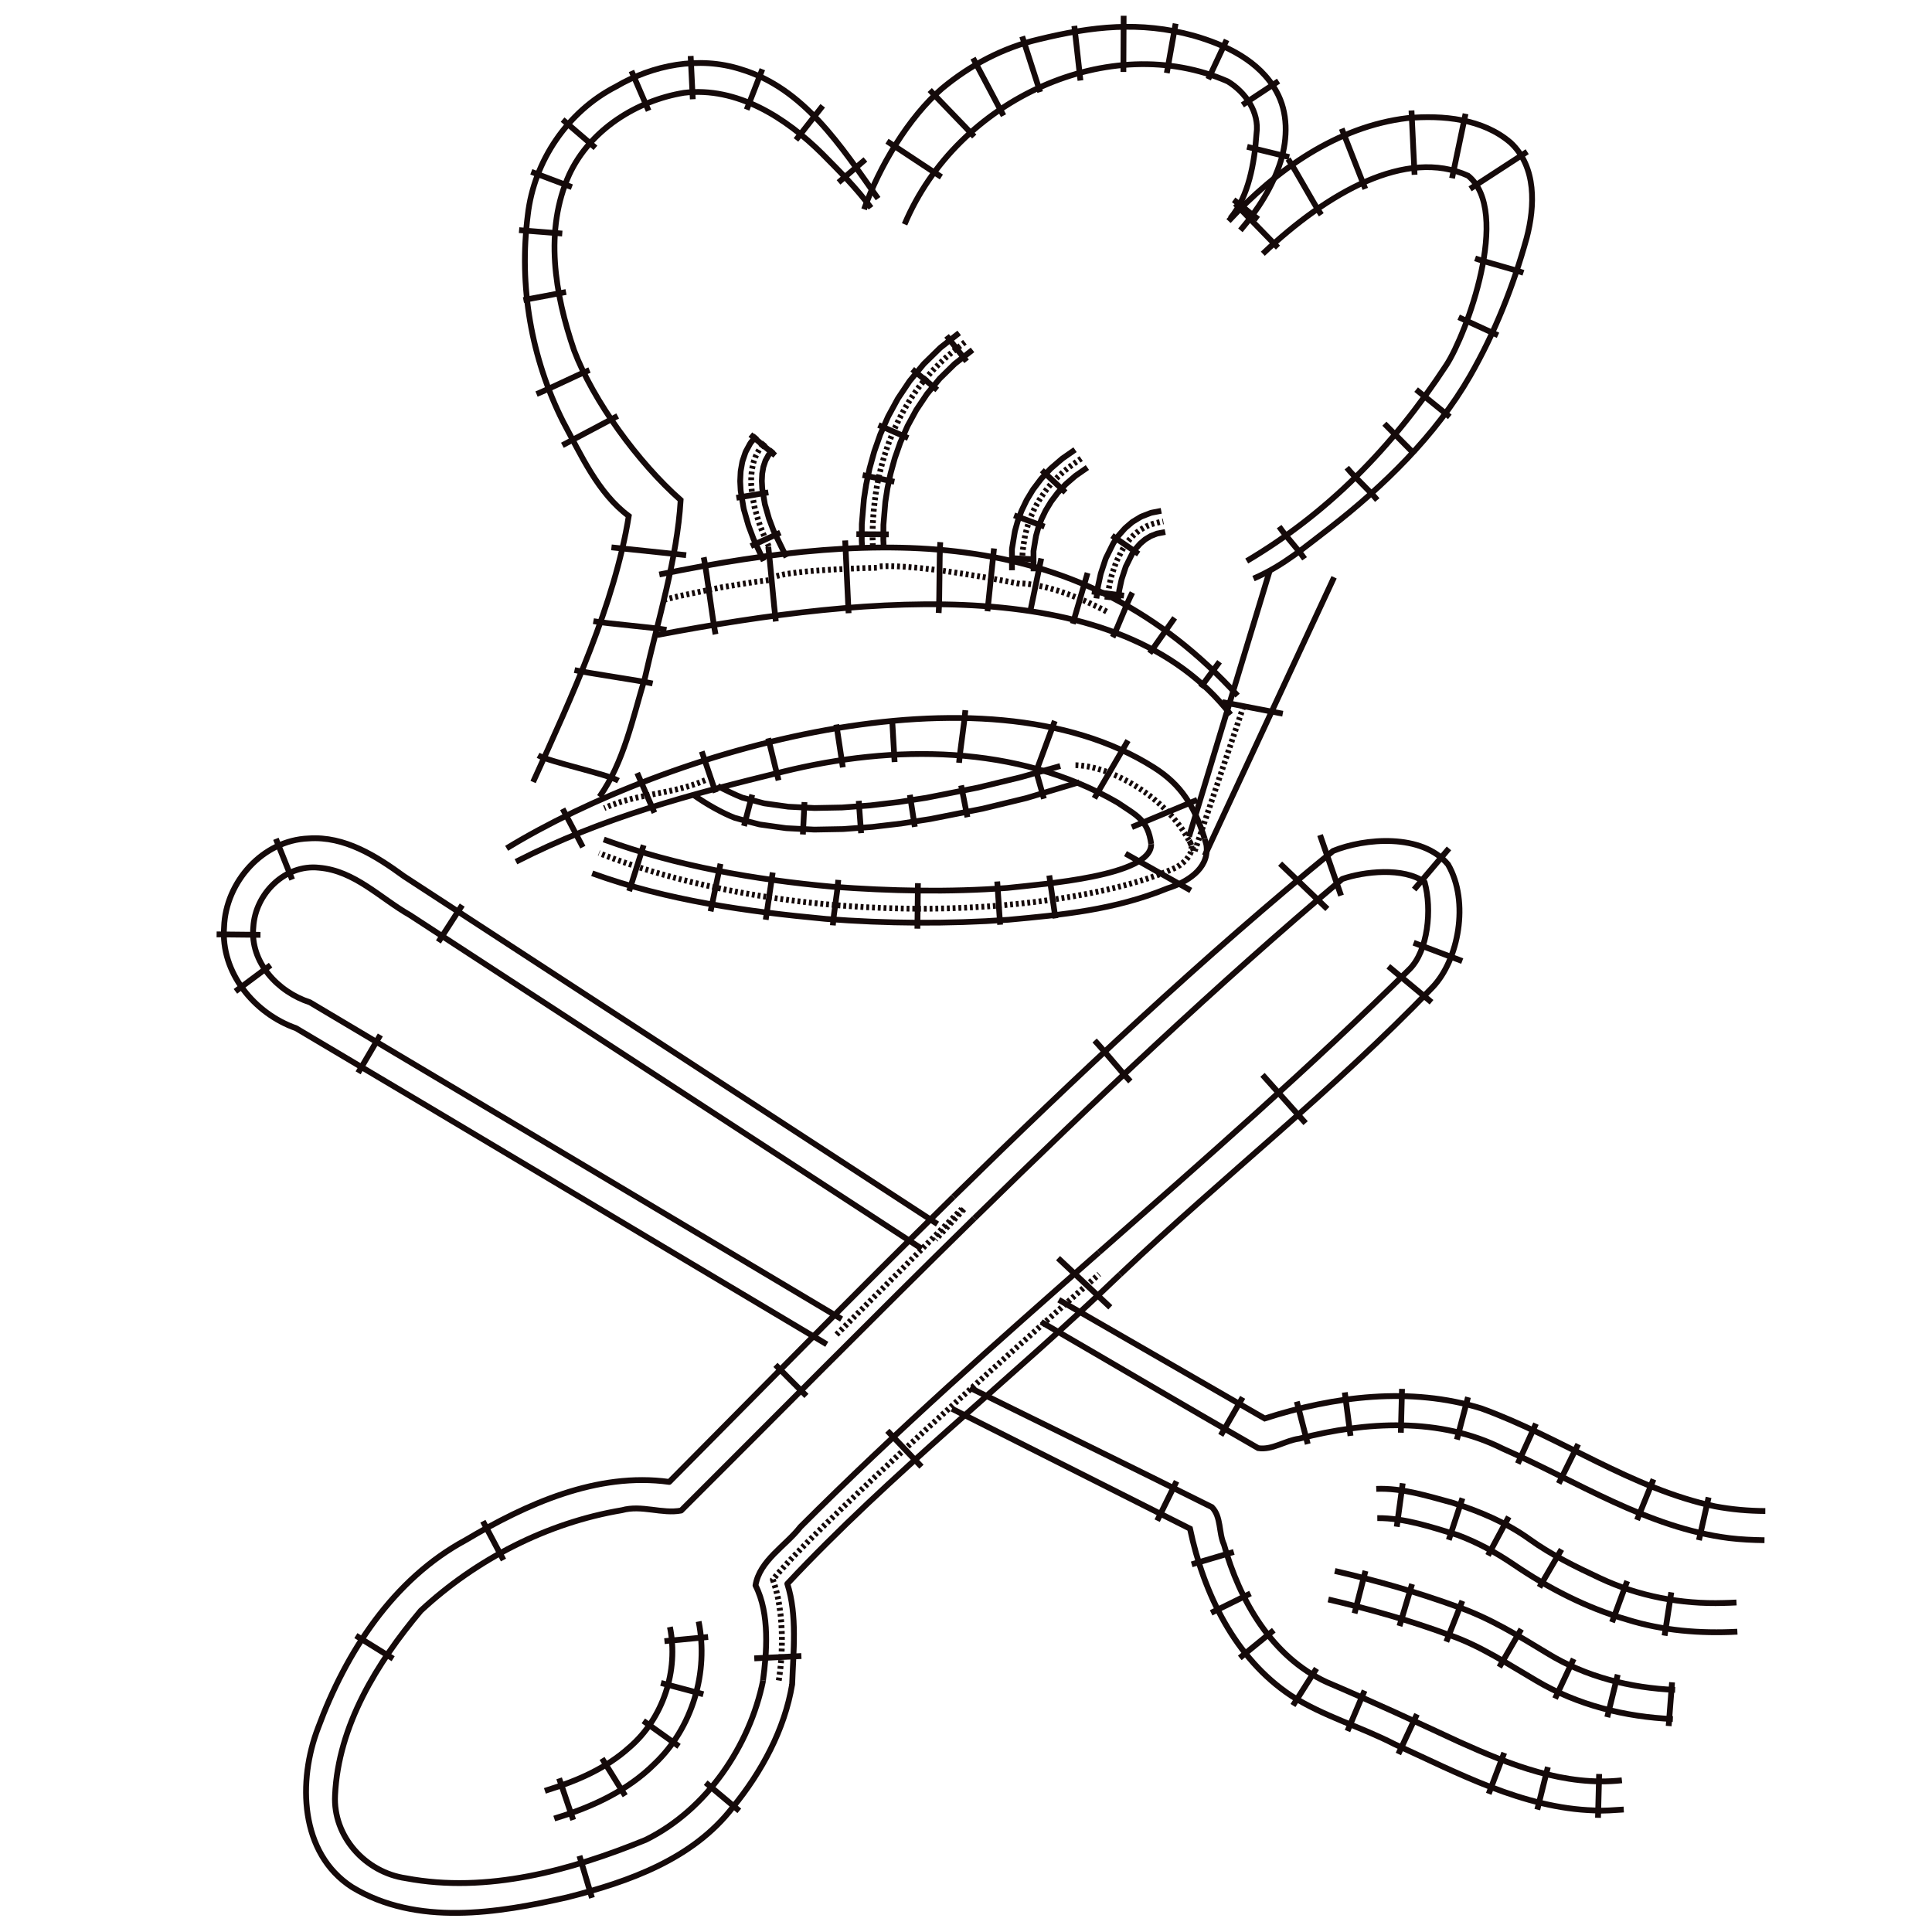 <?xml version="1.0" encoding="UTF-8" standalone="no"?>
<!-- Created with Inkscape (http://www.inkscape.org/) -->

<svg
   sodipodi:docname="satin-column-rungs.svg"
   inkscape:version="1.4 (e7c3feb100, 2024-10-09)"
   id="svg5282"
   version="1.1"
   viewBox="0 0 100 100"
   height="100mm"
   width="100mm"
   xmlns:inkscape="http://www.inkscape.org/namespaces/inkscape"
   xmlns:sodipodi="http://sodipodi.sourceforge.net/DTD/sodipodi-0.dtd"
   xmlns="http://www.w3.org/2000/svg"
   xmlns:svg="http://www.w3.org/2000/svg"
   xmlns:rdf="http://www.w3.org/1999/02/22-rdf-syntax-ns#"
   xmlns:cc="http://creativecommons.org/ns#"
   xmlns:dc="http://purl.org/dc/elements/1.1/"
   xmlns:inkstitch="http://inkstitch.org/namespace">
  <sodipodi:namedview
     inkscape:window-maximized="1"
     inkscape:window-y="32"
     inkscape:window-x="0"
     inkscape:window-height="1131"
     inkscape:window-width="1920"
     showgrid="false"
     inkscape:current-layer="svg5282"
     inkscape:document-units="mm"
     inkscape:cy="199.75766"
     inkscape:cx="152.02796"
     inkscape:zoom="1.979899"
     inkscape:pageshadow="2"
     inkscape:pageopacity="0.0"
     borderopacity="1.0"
     bordercolor="#666666"
     pagecolor="#ffffff"
     id="base"
     inkscape:showpageshadow="2"
     inkscape:pagecheckerboard="0"
     inkscape:deskcolor="#d1d1d1" />
  <defs
     id="defs5276">
    <filter
       inkscape:collect="always"
       style="color-interpolation-filters:sRGB"
       id="filter5255"
       x="-0.188"
       y="-0.515"
       width="1.362"
       height="1.875">
      <feBlend
         inkscape:collect="always"
         mode="darken"
         in2="BackgroundImage"
         id="feBlend5257" />
    </filter>
  </defs>
  <g
     transform="translate(0, -197)"
     id="layer1"
     inkscape:groupmode="layer"
     inkscape:label="Satin Rungs">
    <g
       transform="matrix(1.343 0 0 1.343 -12.603 -82.425)"
       style="opacity:1;fill:none;stroke:#150a0a;stroke-width:1.329;stroke-miterlimit:4;stroke-dasharray:none;stroke-opacity:1"
       inkscape:label="chefs hat"
       id="g4877">
      <path
         transform="matrix(0.999 -0.037 0.037 0.999 -8.302 1.942)"
         inkscape:label="Running Stitch 1"
         inkscape:connector-curvature="0"
         id="autosatinrun1"
         d="m 51.85,231.385 c 0.048,-0.315 0.112,-0.627 0.205,-0.932 0.073,-0.197 0.142,-0.397 0.233,-0.586 0.097,-0.178 0.191,-0.358 0.305,-0.525 0.086,-0.113 0.172,-0.225 0.276,-0.322 0.091,-0.1 0.204,-0.177 0.311,-0.259 0.122,-0.067 0.239,-0.144 0.373,-0.183 0.139,-0.06 0.289,-0.081 0.436,-0.112 0.044,-0.007 0.089,-0.014 0.133,-0.021"
         style="fill:none;stroke:#150a0a;stroke-width:0.222px;stroke-dasharray:0.111, 0.111;stroke-opacity:1;filter:url(#filter5255)"
         inkstitch:running_stitch_length_mm="1.5" />
      <path
         transform="matrix(0.999 -0.037 0.037 0.999 -8.302 1.942)"
         style="fill:none;stroke:#150a0a;stroke-width:0.222;stroke-miterlimit:4;stroke-dasharray:none;stroke-opacity:1;filter:url(#filter5255)"
         id="autosatin1"
         d="m 54.058,228.034 c 0,0 -0.356,0.055 -0.356,0.055 0,0 -0.037,0.007 -0.037,0.007 0,0 -0.036,0.011 -0.036,0.011 0,0 -0.317,0.11 -0.317,0.11 0,0 -0.034,0.013 -0.034,0.013 0,0 -0.033,0.016 -0.033,0.016 0,0 -0.281,0.156 -0.281,0.156 0,0 -0.029,0.017 -0.029,0.017 0,0 -0.027,0.02 -0.027,0.02 0,0 -0.247,0.195 -0.247,0.195 0,0 -0.043,0.04 -0.043,0.04 0,0 -0.215,0.225 -0.215,0.225 0,0 -0.032,0.038 -0.032,0.038 0,0 -0.185,0.248 -0.185,0.248 0,0 -0.032,0.05 -0.032,0.05 0,0 -0.288,0.531 -0.288,0.531 0,0 -0.025,0.054 -0.025,0.054 0,0 -0.194,0.525 -0.194,0.525 0,0 -0.013,0.04 -0.013,0.04 0,0 -0.117,0.454 -0.117,0.454 0,0 -0.008,0.036 -0.008,0.036 0,0 -0.073,0.441 -0.073,0.441 m 2.746,-2.46 c 0,0 -0.319,0.049 -0.319,0.049 0,0 -0.247,0.086 -0.247,0.086 0,0 -0.22,0.122 -0.22,0.122 0,0 -0.197,0.156 -0.197,0.156 0,0 -0.177,0.186 -0.177,0.186 0,0 -0.152,0.204 -0.152,0.204 0,0 -0.259,0.479 -0.259,0.479 0,0 -0.176,0.477 -0.176,0.477 0,0 -0.107,0.416 -0.107,0.416 0,0 -0.07,0.422 -0.07,0.422 m 0.245,-0.205 c 0,0 -1.233,-0.204 -1.233,-0.204 m 1.856,-1.38 c 0,0 -1.002,-0.746 -1.002,-0.746"
         inkscape:connector-curvature="0"
         inkscape:label="Satin 2"
         inkstitch:center_walk_underlay="False"
         inkstitch:satin_column="True"
         inkstitch:reverse_rails="none"
         inkstitch:fill_underlay="False"
         inkstitch:start_at_nearest_point="False"
         inkstitch:end_at_nearest_point="False" />
      <path
         transform="matrix(0.999 -0.037 0.037 0.999 -8.302 1.942)"
         inkscape:label="Running Stitch 3"
         style="opacity:1;fill:none;fill-opacity:1;stroke:#150a0a;stroke-width:0.222;stroke-linecap:butt;stroke-linejoin:round;stroke-miterlimit:4;stroke-dasharray:0.111, 0.111;stroke-dashoffset:0;stroke-opacity:1;filter:url(#filter5255)"
         d="m 51.808,231.836 c 0,0 -1.772,-1.081 -3.267,-1.209"
         id="path5134"
         inkscape:connector-curvature="0"
         sodipodi:nodetypes="cc"
         inkstitch:running_stitch_length_mm="1.5" />
      <path
         transform="matrix(0.999 -0.037 0.037 0.999 -8.302 1.942)"
         inkscape:label="Running Stitch 4"
         inkscape:connector-curvature="0"
         id="autosatinrun2"
         d="m 48.647,229.558 c 0.014,-0.262 0.083,-0.516 0.131,-0.773 0.075,-0.28 0.174,-0.553 0.298,-0.815 0.115,-0.246 0.256,-0.479 0.42,-0.696 0.14,-0.192 0.289,-0.377 0.463,-0.539 0.233,-0.229 0.486,-0.439 0.76,-0.617 0.109,-0.072 0.22,-0.141 0.329,-0.212"
         style="fill:none;stroke:#150a0a;stroke-width:0.222px;stroke-dasharray:0.111, 0.111;stroke-opacity:1;filter:url(#filter5255)"
         inkstitch:running_stitch_length_mm="1.5" />
      <path
         transform="matrix(0.999 -0.037 0.037 0.999 -8.302 1.942)"
         style="fill:none;stroke:#150a0a;stroke-width:0.222px;stroke-opacity:1;filter:url(#filter5255)"
         id="autosatin3"
         d="m 50.824,225.556 -0.489,0.314 -0.036,0.026 -0.42,0.336 -0.033,0.029 -0.355,0.353 -0.029,0.033 -0.296,0.363 -0.025,0.034 -0.242,0.368 -0.02,0.035 -0.193,0.367 -0.016,0.034 -0.149,0.36 -0.012,0.033 -0.111,0.347 -0.011,0.044 -0.129,0.631 -0.007,0.051 -0.028,0.796 m 3.052,-3.85 -0.471,0.302 -0.385,0.308 -0.324,0.321 -0.268,0.33 -0.219,0.333 -0.175,0.332 -0.136,0.326 -0.099,0.309 -0.119,0.584 -0.026,0.776 m 0.485,-1.705 -1.154,-0.479 m 2.011,-0.81 -0.88,-0.886 m -0.418,3.418 -0.913,-0.079"
         inkscape:connector-curvature="0"
         inkscape:label="Satin 5"
         sodipodi:nodetypes="ccccccccccccccccccccccccccccccccccccc"
         inkstitch:center_walk_underlay="False"
         inkstitch:satin_column="True"
         inkstitch:reverse_rails="none"
         inkstitch:fill_underlay="False"
         inkstitch:start_at_nearest_point="False"
         inkstitch:end_at_nearest_point="False" />
      <path
         transform="matrix(0.999 -0.037 0.037 0.999 -8.302 1.942)"
         inkscape:label="Running Stitch 6"
         style="opacity:1;fill:none;fill-opacity:1;stroke:#150a0a;stroke-width:0.222;stroke-linecap:butt;stroke-linejoin:round;stroke-miterlimit:4;stroke-dasharray:0.111, 0.111;stroke-dashoffset:0;stroke-opacity:1;filter:url(#filter5255)"
         d="m 48.494,230.643 c 0,0 -3.836,-0.938 -5.431,-0.868"
         id="path5136"
         inkscape:connector-curvature="0"
         sodipodi:nodetypes="cc"
         inkstitch:running_stitch_length_mm="1.5" />
      <path
         transform="matrix(0.999 -0.037 0.037 0.999 -8.302 1.942)"
         inkscape:label="Running Stitch 7"
         inkscape:connector-curvature="0"
         id="autosatinrun3"
         d="m 42.897,228.98 c -0.008,-0.768 0.085,-1.536 0.24,-2.288 0.202,-0.912 0.524,-1.798 0.98,-2.614 0.309,-0.55 0.675,-1.069 1.105,-1.531 0.307,-0.342 0.652,-0.651 1.016,-0.931 0.178,-0.129 0.355,-0.258 0.533,-0.387"
         style="fill:none;stroke:#150a0a;stroke-width:0.222px;stroke-dasharray:0.111, 0.111;stroke-opacity:1;filter:url(#filter5255)"
         inkstitch:running_stitch_length_mm="1.5" />
      <path
         transform="matrix(0.999 -0.037 0.037 0.999 -8.302 1.942)"
         style="fill:none;stroke:#150a0a;stroke-width:0.222px;stroke-opacity:1;filter:url(#filter5255)"
         id="autosatin4"
         d="m 46.527,220.892 c 0,0 -0.726,0.527 -0.726,0.527 0,0 -0.036,0.029 -0.036,0.029 0,0 -0.63,0.573 -0.63,0.573 0,0 -0.031,0.031 -0.031,0.031 0,0 -0.54,0.607 -0.54,0.607 0,0 -0.026,0.032 -0.026,0.032 0,0 -0.457,0.631 -0.457,0.631 0,0 -0.021,0.032 -0.021,0.032 0,0 -0.381,0.643 -0.381,0.643 0,0 -0.017,0.031 -0.017,0.031 0,0 -0.312,0.645 -0.312,0.645 0,0 -0.013,0.029 -0.013,0.029 0,0 -0.25,0.636 -0.25,0.636 0,0 -0.009,0.027 -0.009,0.027 0,0 -0.195,0.615 -0.195,0.615 0,0 -0.007,0.025 -0.007,0.025 0,0 -0.146,0.584 -0.146,0.584 0,0 -0.005,0.022 -0.005,0.022 0,0 -0.104,0.542 -0.104,0.542 0,0 -0.004,0.029 -0.004,0.029 0,0 -0.111,0.912 -0.111,0.912 0,0 -0.003,0.032 -0.003,0.032 0,0 -0.026,0.612 -0.026,0.612 0,0 -4.43e-4,0.024 -4.43e-4,0.024 0,0 0.003,0.223 0.003,0.223 m 4.537,-7.42 c 0,0 -0.708,0.514 -0.708,0.514 0,0 -0.596,0.543 -0.596,0.543 0,0 -0.512,0.575 -0.512,0.575 0,0 -0.434,0.598 -0.434,0.598 0,0 -0.363,0.612 -0.363,0.612 0,0 -0.298,0.615 -0.298,0.615 0,0 -0.239,0.608 -0.239,0.608 0,0 -0.186,0.589 -0.186,0.589 0,0 -0.14,0.56 -0.14,0.56 0,0 -0.099,0.516 -0.099,0.516 0,0 -0.107,0.882 -0.107,0.882 0,0 -0.025,0.583 -0.025,0.583 0,0 0.003,0.211 0.003,0.211 m 0.214,-0.419 c 0,0 -1.248,-0.054 -1.248,-0.054 m 1.538,-1.965 c 0,0 -1.212,-0.303 -1.212,-0.303 m 1.806,-1.361 c 0,0 -1.125,-0.544 -1.125,-0.544 m 2.316,-1.269 c 0,0 -0.934,-0.83 -0.934,-0.83 m 2.104,-0.229 c 0,0 -0.734,-1.011 -0.734,-1.011"
         inkscape:connector-curvature="0"
         inkscape:label="Satin 8"
         inkstitch:center_walk_underlay="False"
         inkstitch:satin_column="True"
         inkstitch:reverse_rails="none"
         inkstitch:fill_underlay="False"
         inkstitch:start_at_nearest_point="False"
         inkstitch:end_at_nearest_point="False" />
      <path
         transform="matrix(0.999 -0.037 0.037 0.999 -8.302 1.942)"
         inkscape:label="Running Stitch 9"
         style="opacity:1;fill:none;fill-opacity:1;stroke:#150a0a;stroke-width:0.222;stroke-linecap:butt;stroke-linejoin:round;stroke-miterlimit:4;stroke-dasharray:0.111, 0.111;stroke-dashoffset:0;stroke-opacity:1;filter:url(#filter5255)"
         d="m 43.02,229.822 c 0,0 -3.262,-0.056 -3.976,0.21"
         id="path5138"
         inkscape:connector-curvature="0"
         inkstitch:running_stitch_length_mm="1.5" />
      <path
         transform="matrix(0.999 -0.037 0.037 0.999 -8.302 1.942)"
         inkscape:label="Running Stitch 10"
         inkscape:connector-curvature="0"
         id="autosatinrun4"
         d="m 38.888,228.846 c -0.162,-0.387 -0.314,-0.779 -0.411,-1.188 -0.045,-0.179 -0.093,-0.357 -0.112,-0.541 -0.042,-0.283 -0.079,-0.569 -0.061,-0.855 0.004,-0.143 0.024,-0.286 0.05,-0.427 0.032,-0.134 0.062,-0.269 0.121,-0.394 0.044,-0.131 0.126,-0.245 0.197,-0.363 0.072,-0.08 0.144,-0.161 0.216,-0.241"
         style="fill:none;stroke:#150a0a;stroke-width:0.222px;stroke-dasharray:0.111, 0.111;stroke-opacity:1;filter:url(#filter5255)"
         inkstitch:running_stitch_length_mm="1.5" />
      <path
         transform="matrix(0.999 -0.037 0.037 0.999 -8.302 1.942)"
         style="fill:none;stroke:#150a0a;stroke-width:0.222px;stroke-opacity:1;filter:url(#filter5255)"
         id="autosatin5"
         d="m 38.579,224.558 -0.22,0.243 -0.026,0.032 -0.023,0.034 -0.163,0.274 -0.017,0.033 -0.015,0.034 -0.113,0.299 -0.01,0.03 -0.008,0.03 -0.068,0.317 -0.008,0.051 -0.028,0.329 -0.002,0.042 0.005,0.334 0.004,0.048 0.086,0.659 0.009,0.046 0.149,0.602 0.009,0.032 0.164,0.494 0.01,0.027 0.356,0.849 m 0.526,-4.28 -0.192,0.212 -0.123,0.207 -0.088,0.235 -0.056,0.261 -0.024,0.282 0.004,0.289 0.08,0.611 0.139,0.563 0.155,0.465 0.462,1.046 m -0.201,-0.957 -1.156,0.475 m 0.751,-2.042 -1.239,0.162 m 1.556,-1.577 -0.926,-0.839"
         inkscape:connector-curvature="0"
         inkscape:label="Satin 11"
         sodipodi:nodetypes="cccccccccccccccccccccccccccccccccccccccc"
         inkstitch:center_walk_underlay="False"
         inkstitch:satin_column="True"
         inkstitch:reverse_rails="none"
         inkstitch:fill_underlay="False"
         inkstitch:start_at_nearest_point="False"
         inkstitch:end_at_nearest_point="False" />
      <path
         transform="matrix(0.999 -0.037 0.037 0.999 -8.302 1.942)"
         inkscape:label="Running Stitch 12"
         inkscape:connector-curvature="0"
         id="autosatinrun5"
         d="m 38.833,230.146 c -0.606,0.047 -1.209,0.129 -1.812,0.206 -0.565,0.096 -1.131,0.184 -1.695,0.285 -0.194,0.04 -0.388,0.081 -0.581,0.122"
         style="fill:none;stroke:#150a0a;stroke-width:0.222px;stroke-dasharray:0.111, 0.111;stroke-opacity:1;filter:url(#filter5255)"
         sodipodi:nodetypes="cccc"
         inkstitch:running_stitch_length_mm="1.5" />
      <path
         transform="matrix(0.999 -0.037 0.037 0.999 -8.302 1.942)"
         inkscape:label="Satin 13"
         style="fill:none;stroke:#150a0a;stroke-width:0.222px;stroke-opacity:1;filter:url(#filter5255)"
         d="m 55.325,234.89 c 0.255,-0.319 0.51,-0.639 0.764,-0.958 m -21.624,-1.833 c 8.396,-1.272 17.913,-1.756 21.976,3.885 m -21.811,-6.213 c 8.769,-1.45 16.36,-1.295 22.107,5.49 m -20.027,-3.106 c -0.091,-0.549 -0.252,-2.434 -0.344,-2.984 m 2.685,2.574 c -0.049,-0.555 -0.134,-2.329 -0.183,-2.884 m 2.999,2.672 -0.028,-2.809 m 3.498,2.927 c 0.062,-0.553 0.101,-2.172 0.163,-2.726 m 1.719,2.73 0.342,-2.41 m 1.285,2.566 0.52,-2.115 m 1.122,2.563 0.643,-1.938 m 0.875,2.512 c 0.274,-0.485 0.549,-1.207 0.823,-1.691 m 0.581,2.362 c 0.338,-0.443 0.675,-0.886 1.013,-1.329"
         id="autosatin7"
         inkscape:connector-curvature="0"
         sodipodi:nodetypes="cccccccccccccccccccccccc"
         inkstitch:satin_column="True"
         inkstitch:center_walk_underlay="True"
         inkstitch:reverse_rails="none"
         inkstitch:fill_underlay="False"
         inkstitch:start_at_nearest_point="False"
         inkstitch:end_at_nearest_point="False" />
      <path
         transform="matrix(0.999 -0.037 0.037 0.999 -8.302 1.942)"
         inkscape:label="Running Stitch 14"
         sodipodi:nodetypes="ccc"
         inkscape:connector-curvature="0"
         id="path5243"
         d="m 56.946,235.69 -2.098,5.543 c -0.679,-1.984 -3.07,-3.503 -4.553,-3.524"
         style="opacity:1;fill:none;fill-opacity:1;stroke:#150a0a;stroke-width:0.222;stroke-linecap:butt;stroke-linejoin:round;stroke-miterlimit:4;stroke-dasharray:0.111, 0.111;stroke-dashoffset:0;stroke-opacity:1;filter:url(#filter5255)"
         inkstitch:running_stitch_length_mm="1.5" />
      <path
         transform="matrix(0.999 -0.037 0.037 0.999 -8.302 1.942)"
         sodipodi:nodetypes="ccccccccccccccccccccccccccccccccccccccccccccc"
         style="fill:none;stroke:#150a0a;stroke-width:0.222px;stroke-opacity:1;filter:url(#filter5255)"
         id="autosatin8"
         d="m 37.534,239.581 0.361,-1.196 m 1.895,1.607 0.108,-1.245 m 2.137,1.277 -0.045,-1.249 m 2.123,1.084 -0.144,-1.241 m 2.184,0.943 -0.196,-1.234 m 3.17,0.631 -0.296,-1.214 m 0.972,-0.023 -1.545,0.377 -1.654,0.337 -2.009,0.32 -1.074,0.125 -1.095,0.088 -1.09,0.04 -1.061,-0.019 -1.007,-0.088 -0.929,-0.165 -0.834,-0.252 c -0.243,-0.104 -0.702,-0.345 -0.929,-0.483 m 13.939,0.372 -2.068,0.537 -0.016,0.003 -1.671,0.34 -0.018,0.003 -2.026,0.323 -0.017,0.002 -1.09,0.127 -0.015,0.002 -1.112,0.089 -0.018,0.001 -1.11,0.04 -0.023,2.1e-4 -1.087,-0.02 -0.029,-0.002 -1.04,-0.091 -0.037,-0.005 -0.971,-0.173 -0.048,-0.011 c -0.308,-0.093 -0.618,-0.182 -0.924,-0.282 -0.486,-0.207 -1.086,-0.581 -1.532,-0.921"
         inkscape:connector-curvature="0"
         inkscape:label="Satin 15"
         inkstitch:center_walk_underlay="True"
         inkstitch:satin_column="True"
         inkstitch:reverse_rails="none"
         inkstitch:fill_underlay="False"
         inkstitch:start_at_nearest_point="False"
         inkstitch:end_at_nearest_point="False" />
      <path
         transform="matrix(0.999 -0.037 0.037 0.999 -8.302 1.942)"
         inkscape:label="Running Stitch 16"
         sodipodi:nodetypes="cc"
         inkscape:connector-curvature="0"
         id="autosatinrun10"
         d="m 36.103,237.762 c -1.382,0.529 -2.555,0.381 -3.929,0.93"
         style="fill:none;stroke:#150a0a;stroke-width:0.222px;stroke-dasharray:0.111, 0.111;stroke-opacity:1;filter:url(#filter5255)"
         inkstitch:running_stitch_length_mm="1.5" />
      <path
         transform="matrix(0.999 -0.037 0.037 0.999 -8.302 1.942)"
         inkscape:label="Satin 17"
         style="fill:none;stroke:#150a0a;stroke-width:0.222px;stroke-opacity:1;filter:url(#filter5255)"
         d="m 32.761,237.656 c -0.478,-0.286 -2.581,-0.806 -3.059,-1.092 m 4.514,-2.603 c -0.538,-0.144 -2.451,-0.485 -2.989,-0.629 m 3.598,-1.419 c -0.544,-0.12 -2.258,-0.319 -2.802,-0.439 m 3.669,-2.41 c -0.55,-0.084 -2.318,-0.323 -2.868,-0.407 m 0.428,-5.053 -2.172,1.05 m 1.152,-2.859 c -0.524,0.19 -1.551,0.659 -2.075,0.849 m 1.282,-3.889 c -0.551,0.083 -1.101,0.165 -1.652,0.248 m 1.59,-2.506 c -0.553,-0.064 -1.106,-0.128 -1.659,-0.193 m 2.095,-1.582 c -0.513,-0.216 -1.026,-0.432 -1.54,-0.648 m 2.506,-0.832 c -0.409,-0.378 -0.817,-0.757 -1.226,-1.135 m 3.325,-0.219 c -0.201,-0.519 -0.403,-1.038 -0.604,-1.557 m 2.323,1.178 c -0.007,-0.557 -0.013,-1.114 -0.02,-1.67 m 2.082,2.146 c 0.22,-0.511 0.441,-1.023 0.661,-1.534 m 1.195,2.771 1.079,-1.276 m 0.5,2.974 1.067,-0.845 m -11.154,24.174 c 0.987,-1.294 1.385,-2.952 1.923,-4.523 0.586,-2.227 1.404,-4.502 1.628,-6.794 -1.577,-1.494 -3.235,-3.956 -3.893,-5.922 -0.659,-2.18 -0.988,-4.672 0.069,-6.783 0.865,-1.686 2.687,-2.745 4.53,-2.979 2.055,-0.172 3.894,1.109 5.238,2.541 0.639,0.697 1.268,1.364 1.806,2.157 m -13.837,21.638 c 1.616,-3.235 3.397,-6.749 4.065,-10.111 -1.153,-0.92 -1.762,-2.44 -2.402,-3.741 -1.129,-2.482 -1.512,-5.268 -1.057,-8.007 0.316,-2.063 1.678,-3.923 3.572,-4.81 1.466,-0.789 3.247,-1.066 4.839,-0.494 2.41,0.821 3.745,3.101 5.106,5.181"
         id="autosatin12"
         inkscape:connector-curvature="0"
         sodipodi:nodetypes="ccccccccccccccccccccccccccccccccccccccccccccc"
         inkstitch:satin_column="True"
         inkstitch:center_walk_underlay="True"
         inkstitch:reverse_rails="none"
         inkstitch:fill_underlay="False"
         inkstitch:start_at_nearest_point="False"
         inkstitch:end_at_nearest_point="False" />
      <path
         transform="matrix(0.999 -0.037 0.037 0.999 -8.302 1.942)"
         inkscape:label="Satin 18"
         style="fill:none;stroke:#150a0a;stroke-width:0.222px;stroke-opacity:1;filter:url(#filter5255)"
         d="m 46.064,214.859 c -0.458,-0.317 -1.587,-1.139 -2.045,-1.456 m 3.369,-0.056 c -0.363,-0.422 -1.285,-1.433 -1.648,-1.855 m 2.805,1.093 -1.091,-2.26 m 2.536,1.403 c -0.148,-0.537 -0.464,-1.634 -0.612,-2.17 m 2.181,1.783 c -0.043,-0.555 -0.114,-1.558 -0.157,-2.114 m 1.824,1.845 0.09,-2.165 m 1.581,2.269 0.41,-1.892 m 1.179,2.188 c 0.254,-0.496 0.508,-0.991 0.762,-1.487 m 0.516,2.529 c 0.476,-0.29 0.951,-0.58 1.427,-0.869 m -1.305,2.487 c 0.536,0.152 1.071,0.304 1.607,0.456 m -2.202,1.568 c 0.438,0.344 0.483,0.437 0.921,0.781 m -13.633,-0.308 c 2.22,-4.771 8.207,-7.197 12.656,-5.043 0.665,0.442 1.176,1.225 1.032,2.049 -0.122,1.136 -0.39,2.405 -1.132,3.232 m -14.096,-0.873 c 0.634,-1.6 1.836,-3.472 3.18,-4.547 1.11,-0.855 2.405,-1.483 3.785,-1.751 2.101,-0.431 3.934,-0.564 5.966,0.073 1.235,0.402 2.517,1.066 3.124,2.274 0.424,0.83 0.365,1.816 0.071,2.677 -0.348,0.986 -0.956,1.854 -1.658,2.62"
         id="autosatin11"
         inkscape:connector-curvature="0"
         sodipodi:nodetypes="ccccccccccccccccccccccccccccccccc"
         inkstitch:center_walk_underlay="True"
         inkstitch:satin_column="True"
         inkstitch:reverse_rails="none"
         inkstitch:fill_underlay="False"
         inkstitch:start_at_nearest_point="False"
         inkstitch:end_at_nearest_point="False" />
      <path
         transform="matrix(0.999 -0.037 0.037 0.999 -8.302 1.942)"
         inkscape:label="Satin 19"
         sodipodi:nodetypes="ccccccccccccccccccccccccccscccccscc"
         inkscape:connector-curvature="0"
         id="autosatin10"
         d="m 58.93,218.059 -1.586,-1.755 m 3.302,0.553 c -0.298,-0.471 -0.903,-1.725 -1.201,-2.196 m 2.934,1.261 -0.823,-2.354 m 2.741,1.881 c -0.009,-0.557 -0.018,-1.926 -0.027,-2.482 m 1.466,2.669 c 0.129,-0.542 0.483,-1.923 0.612,-2.465 m 0.068,2.899 c 0.48,-0.282 1.773,-1.067 2.253,-1.349 m -2.159,4.035 c 0.52,0.199 1.32,0.426 1.84,0.625 m -2.558,1.618 c 0.497,0.251 0.994,0.502 1.491,0.753 m -3.232,1.975 1.258,1.099 m -2.529,0.169 1.131,1.23 m -2.643,0.411 c 0.341,0.441 0.788,0.85 1.128,1.291 m -3.818,0.883 c 0.303,0.467 0.631,0.81 0.934,1.277 M 58.338,218.275 c 2.594,-2.278 5.671,-3.878 8.018,-2.715 1.644,1.437 -0.297,6.125 -1.104,7.263 -2.235,3.15 -4.814,5.55 -7.972,7.267 m -0.216,-13.124 c 1.894,-1.895 4.312,-3.49 7.045,-3.712 1.365,-0.066 2.893,0.128 3.935,1.095 0.968,0.972 0.847,2.486 0.481,3.696 -0.581,1.832 -1.365,3.612 -2.382,5.239 -1.395,2.232 -3.508,4.137 -5.618,5.653 -0.949,0.664 -1.822,1.381 -3.009,1.838"
         style="fill:none;stroke:#150a0a;stroke-width:0.222px;stroke-opacity:1;filter:url(#filter5255)"
         inkstitch:center_walk_underlay="True"
         inkstitch:satin_column="True"
         inkstitch:reverse_rails="none"
         inkstitch:fill_underlay="False"
         inkstitch:start_at_nearest_point="False"
         inkstitch:end_at_nearest_point="False" />
      <path
         transform="matrix(0.999 -0.037 0.037 0.999 -8.302 1.942)"
         style="fill:none;stroke:#150a0a;stroke-width:0.222px;stroke-opacity:1;filter:url(#filter5255)"
         id="autosatin9"
         d="m 56.138,235.49 2.312,0.534 m -0.312,-5.488 -3.474,10.089 m 5.958,-9.784 -5.381,10.539"
         inkscape:connector-curvature="0"
         inkscape:label="Satin 20"
         sodipodi:nodetypes="cccccc"
         inkstitch:center_walk_underlay="True"
         inkstitch:satin_column="True"
         inkstitch:reverse_rails="none"
         inkstitch:fill_underlay="False"
         inkstitch:start_at_nearest_point="False"
         inkstitch:end_at_nearest_point="False" />
      <path
         transform="matrix(0.999 -0.037 0.037 0.999 -8.302 1.942)"
         inkscape:label="Running Stitch 21"
         inkscape:connector-curvature="0"
         id="autosatinrun11"
         d="m 54.665,240.785 c 0.262,0.414 -0.174,0.813 -0.518,0.999 -2.03,0.865 -5.755,1.356 -9.571,1.248 -4.414,-0.125 -9.036,-1.024 -12.67,-2.615"
         style="fill:none;stroke:#150a0a;stroke-width:0.222px;stroke-dasharray:0.111, 0.111;stroke-opacity:1;filter:url(#filter5255)"
         sodipodi:nodetypes="ccsc"
         inkstitch:running_stitch_length_mm="1.5" />
      <path
         transform="matrix(0.999 -0.037 0.037 0.999 -8.302 1.942)"
         inkscape:label="Satin 22"
         sodipodi:nodetypes="cccccccccccccccccccccccccc"
         inkscape:connector-curvature="0"
         id="autosatin14"
         d="m 31.617,241.187 c 2.844,1.155 5.898,1.692 8.933,2.09 2.316,0.266 4.71,0.374 7.04,0.293 2.071,-0.115 4.083,-0.22 6.175,-0.984 0.727,-0.196 1.607,-0.676 1.561,-1.547 -9.11e-4,-0.106 -0.041,-0.206 -0.065,-0.307 m -23.15,-0.831 c 2.791,1.134 5.763,1.764 8.742,2.145 2.231,0.25 4.483,0.382 6.728,0.297 1.361,-0.1 5.607,-0.248 5.612,-1.484 m -20.177,1.066 0.624,-1.749 m 2.485,2.646 0.449,-1.82 m 1.663,2.221 0.336,-1.81 m 2.242,2.123 c 0.063,-0.553 0.211,-1.19 0.274,-1.744 m 2.978,1.992 0.086,-1.752 m 3.107,1.718 c -0.017,-0.557 -0.033,-1.113 -0.05,-1.67 m 2.191,1.503 c -0.059,-0.554 -0.118,-1.107 -0.177,-1.661 m 2.967,-0.733 2.464,1.512"
         style="fill:none;stroke:#150a0a;stroke-width:0.222px;stroke-opacity:1;filter:url(#filter5255)"
         inkstitch:satin_column="True"
         inkstitch:reverse_rails="none"
         inkstitch:fill_underlay="False"
         inkstitch:start_at_nearest_point="False"
         inkstitch:end_at_nearest_point="False" />
      <path
         transform="matrix(0.999 -0.037 0.037 0.999 -8.302 1.942)"
         inkscape:label="Satin 23"
         sodipodi:nodetypes="cccccccccccccccccccsccccccc"
         inkscape:connector-curvature="0"
         id="autosatin13"
         d="m 31.295,240.166 c -0.241,-0.502 -0.482,-1.004 -0.723,-1.506 m 3.53,0.282 -0.607,-1.556 m 2.995,0.864 -0.478,-1.601 m 2.918,1.223 -0.338,-1.636 m 2.833,1.227 -0.189,-1.66 m 2.191,1.53 -0.034,-1.67 m 2.517,1.79 c 0.067,-0.553 0.251,-1.464 0.317,-2.017 m 2.569,2.632 0.861,-2.09 m 1.414,3.036 1.378,-2.179 m 2.815,3.895 c -0.36,-1.298 -0.836,-2.117 -1.845,-2.813 -6.482,-4.467 -18.716,-1.371 -25.062,2.185 m 24.839,0.753 c -0.097,-0.943 -0.514,-1.11 -1.237,-1.644 -3.789,-2.389 -8.562,-2.558 -12.84,-1.668 -3.609,0.743 -6.996,1.498 -10.422,3.089 m 23.776,-0.454 2.56,-0.958"
         style="fill:none;stroke:#150a0a;stroke-width:0.222px;stroke-opacity:1;filter:url(#filter5255)"
         inkstitch:center_walk_underlay="True"
         inkstitch:satin_column="True"
         inkstitch:reverse_rails="none"
         inkstitch:fill_underlay="False"
         inkstitch:start_at_nearest_point="False"
         inkstitch:end_at_nearest_point="False" />
    </g>
    <g
       style="fill:none;stroke:#150a0a;stroke-opacity:1"
       inkscape:label="fork and spoon"
       id="g14064">
      <path
         style="fill:none;stroke:#150a0a;stroke-width:0.301px;stroke-opacity:1"
         d="m 49.275,269.919 c 4.106,2.068 8.213,4.136 12.319,6.204 0.704,3.339 2.315,6.708 5.234,8.643 1.663,1.064 3.594,1.605 5.344,2.507 3.303,1.503 6.646,3.318 10.355,3.434 0.507,0.034 1.011,-0.017 1.518,-0.046 M 50.208,268.834 c 4.171,2.063 8.36,4.094 12.52,6.176 0.492,0.502 0.342,1.315 0.624,1.934 0.807,2.897 2.482,5.812 5.309,7.119 2.316,0.984 4.599,2.041 6.88,3.102 2.635,1.185 5.459,2.307 8.408,1.984 M 59.896,275.709 c 0.334,-0.679 0.668,-1.358 1.002,-2.037 m 0.785,4.299 c 0.726,-0.214 1.451,-0.429 2.177,-0.643 m -1.171,3.153 c 0.679,-0.335 1.357,-0.669 2.036,-1.004 m -0.554,3.336 c 0.587,-0.478 1.173,-0.956 1.76,-1.434 m 0.994,3.897 c 0.405,-0.639 0.811,-1.278 1.216,-1.917 m 1.605,3.239 c 0.294,-0.697 0.589,-1.394 0.883,-2.091 m 1.751,3.279 c 0.32,-0.686 0.641,-1.371 0.961,-2.057 m 3.715,4.119 c 0.267,-0.708 0.535,-1.416 0.802,-2.124 m 1.713,2.941 c 0.182,-0.734 0.365,-1.469 0.547,-2.203 m 2.595,2.628 c 0.019,-0.756 0.039,-1.513 0.058,-2.269"
         id="path7"
         inkscape:connector-curvature="0"
         inkscape:label="Satin 1"
         inkstitch:satin_column="True"
         inkstitch:center_walk_underlay="True"
         inkstitch:contour_underlay="False"
         inkstitch:zigzag_underlay="False"
         inkstitch:reverse_rails="none"
         inkstitch:fill_underlay="False"
         inkstitch:start_at_nearest_point="False"
         inkstitch:end_at_nearest_point="False" />
      <path
         inkscape:connector-curvature="0"
         id="path6"
         d="m 86.545,284.076 c -0.058,0.754 -0.117,1.509 -0.175,2.263 m -2.636,-2.662 c -0.181,0.735 -0.361,1.47 -0.542,2.204 m -1.739,-3.019 c -0.321,0.685 -0.641,1.371 -0.962,2.056 m -1.751,-3.594 c -0.378,0.655 -0.757,1.311 -1.135,1.966 m -1.915,-3.43 c -0.276,0.705 -0.552,1.409 -0.828,2.114 m -1.774,-2.985 c -0.217,0.725 -0.433,1.45 -0.65,2.175 m -1.762,-2.854 c -0.188,0.733 -0.376,1.466 -0.564,2.199 m 16.592,3.959 c -2.309,-0.098 -4.619,-0.672 -6.601,-1.887 -1.509,-0.915 -3.022,-1.849 -4.7,-2.427 -2.061,-0.747 -4.176,-1.35 -6.312,-1.841 m 17.496,7.664 c -2.467,-0.109 -4.935,-0.72 -7.069,-1.987 -1.448,-0.846 -2.857,-1.784 -4.45,-2.345 -2.059,-0.762 -4.178,-1.364 -6.316,-1.857"
         style="fill:none;stroke:#150a0a;stroke-width:0.301px;stroke-opacity:1"
         inkstitch:zigzag_underlay="False"
         inkstitch:contour_underlay="False"
         inkstitch:center_walk_underlay="True"
         inkstitch:satin_column="True"
         inkstitch:reverse_rails="none"
         inkstitch:fill_underlay="False"
         inkstitch:start_at_nearest_point="False"
         inkstitch:end_at_nearest_point="False" />
      <path
         sodipodi:nodetypes="ccsccccsscccccccccccccc"
         inkscape:connector-curvature="0"
         id="path5"
         d="m 71.289,275.577 c 1.431,-0.009 2.81,0.468 4.166,0.877 1.016,0.38 1.973,0.899 2.891,1.523 1.795,1.222 3.756,2.24 5.861,2.85 1.843,0.577 3.798,0.731 5.719,0.63 m -18.691,-7.392 c 1.354,-0.057 2.669,0.374 3.962,0.72 1.396,0.448 2.775,1.021 3.983,1.892 1.12,0.808 2.391,1.424 3.648,2.013 1.988,0.931 4.195,1.348 6.387,1.28 0.222,-0.004 0.444,-0.013 0.666,-0.025 m -17.584,-3.921 c 0.102,-0.75 0.205,-1.499 0.307,-2.249 m 2.385,2.929 0.707,-2.157 m 1.323,2.963 1.074,-2 m 1.587,3.648 1.143,-1.961 m 2.616,3.768 c 0.261,-0.71 0.523,-1.42 0.784,-2.13 m 1.936,2.827 c 0.115,-0.748 0.231,-1.496 0.346,-2.244"
         style="fill:none;stroke:#150a0a;stroke-width:0.301px;stroke-opacity:1"
         inkstitch:zigzag_underlay="False"
         inkstitch:contour_underlay="False"
         inkstitch:center_walk_underlay="True"
         inkstitch:satin_column="True"
         inkstitch:reverse_rails="none"
         inkstitch:fill_underlay="False"
         inkstitch:start_at_nearest_point="False"
         inkstitch:end_at_nearest_point="False" />
      <path
         inkscape:label="Satin 4"
         style="fill:none;stroke:#150a0a;stroke-width:0.301px;stroke-opacity:1"
         d="m 88.436,274.504 c -0.166,0.738 -0.332,1.477 -0.498,2.215 m -2.354,-3.15 c -0.284,0.702 -0.567,1.403 -0.851,2.105 m -3.045,-3.924 c -0.336,0.678 -0.672,1.356 -1.007,2.034 m -1.179,-3.096 c -0.313,0.689 -0.627,1.378 -0.94,2.066 m -2.578,-3.437 c -0.192,0.732 -0.384,1.464 -0.576,2.196 m -2.84,-2.625 c -0.02,0.756 -0.04,1.513 -0.06,2.269 m -2.901,-2.086 c 0.098,0.75 0.197,1.501 0.295,2.251 m -2.779,-1.776 c 0.189,0.733 0.377,1.466 0.566,2.198 m -3.368,-2.418 c -0.378,0.656 -0.756,1.311 -1.133,1.967 m 28.184,3.917 c -0.874,-0.004 -1.744,-0.081 -2.604,-0.242 -4.321,-0.916 -7.976,-3.575 -12.085,-5.065 -3.66,-1.137 -7.631,-0.64 -11.222,0.517 -3.553,-2.047 -7.106,-4.095 -10.658,-6.142 M 91.33,276.721 c -0.608,-0.008 -1.212,-0.036 -1.817,-0.108 -4.243,-0.534 -7.885,-2.946 -11.727,-4.629 -3.259,-1.641 -7.098,-1.408 -10.537,-0.519 -0.722,0.091 -1.394,0.603 -2.125,0.49 -3.758,-2.153 -7.489,-4.359 -11.236,-6.532"
         id="path4"
         inkscape:connector-curvature="0"
         inkstitch:satin_column="True"
         inkstitch:center_walk_underlay="True"
         inkstitch:contour_underlay="False"
         inkstitch:zigzag_underlay="False"
         inkstitch:reverse_rails="none"
         inkstitch:fill_underlay="False"
         inkstitch:start_at_nearest_point="False"
         inkstitch:end_at_nearest_point="False" />
      <path
         id="path6626"
         style="opacity:1;fill:none;fill-opacity:1;stroke:#150a0a;stroke-width:0.302;stroke-linecap:butt;stroke-linejoin:round;stroke-miterlimit:4;stroke-dasharray:none;stroke-dashoffset:0;stroke-opacity:1"
         d="m 66.26,241.702 2.444,2.346 m 3.157,2.969 2.235,1.859 m 0.903,-7.962 -1.804,2.128 m -4.87,-2.82 1.088,3.135 m -12.755,7.5 c 0.517,0.552 1.333,1.565 1.85,2.117 m 9.069,2.16 -2.229,-2.5 m -8.465,9.188 c 5.45,-4.79 10.914,-9.565 16.068,-14.652 0.962,-0.95 1.178,-3.093 0.787,-4.509 -1.084,-0.791 -3.151,-0.553 -4.263,-0.166 -6.389,5.385 -12.865,11.505 -19.042,17.563 m 7.548,2.903 c 5.399,-5.118 11.009,-9.497 16.161,-14.854 1.349,-1.403 1.927,-4.428 0.811,-6.358 -1.348,-1.627 -4.322,-1.369 -5.953,-0.704 -6.626,5.405 -13.314,11.678 -19.651,17.9 m 26.336,-12.201 -2.516,-0.948"
         inkscape:connector-curvature="0"
         inkscape:label="Satin 5"
         inkstitch:satin_column="True"
         inkstitch:center_walk_underlay="True"
         inkstitch:contour_underlay="False"
         inkstitch:zigzag_underlay="False"
         inkstitch:reverse_rails="none"
         inkstitch:fill_underlay="False"
         inkstitch:start_at_nearest_point="False"
         inkstitch:end_at_nearest_point="False" />
      <path
         inkscape:label="Running Stitch 6"
         style="opacity:1;fill:none;fill-opacity:1;stroke:#150a0a;stroke-width:0.302;stroke-linecap:butt;stroke-linejoin:round;stroke-miterlimit:4;stroke-dasharray:0.151, 0.151;stroke-dashoffset:0;stroke-opacity:1"
         d="m 49.893,259.583 -1.467,1.578"
         id="path7429"
         inkscape:connector-curvature="0"
         inkstitch:running_stitch_length_mm="1.5" />
      <path
         style="fill:none;stroke:#150a0a;stroke-width:0.301px;stroke-opacity:1"
         d="m 23.923,243.847 c -0.41,0.636 -0.821,1.272 -1.231,1.907 m -8.411,-5.336 c 0.28,0.703 0.561,1.406 0.841,2.108 m -3.91,2.837 c 0.757,0.008 1.513,0.016 2.27,0.024 m -1.296,2.925 c 0.607,-0.452 1.213,-0.905 1.82,-1.357 m 4.531,5.574 c 0.383,-0.653 0.766,-1.305 1.148,-1.958 m 28.839,9.787 c -9.204,-6 -18.408,-12.001 -27.612,-18.001 -1.438,-1.049 -3.072,-2.09 -4.933,-1.96 -2.377,0.085 -4.299,2.256 -4.38,4.581 -0.183,2.361 1.565,4.481 3.722,5.241 9.169,5.432 18.314,10.912 27.474,16.362 m 4.908,-4.951 c -8.826,-5.754 -17.653,-11.508 -26.479,-17.262 -1.538,-0.871 -2.867,-2.305 -4.717,-2.456 -1.76,-0.191 -3.297,1.357 -3.394,3.064 -0.184,1.828 1.278,3.371 2.928,3.904 9.18,5.453 18.345,10.932 27.52,16.396"
         id="path3"
         inkscape:connector-curvature="0"
         inkscape:label="Satin 7"
         inkstitch:satin_column="True"
         inkstitch:center_walk_underlay="True"
         inkstitch:contour_underlay="False"
         inkstitch:zigzag_underlay="False"
         inkstitch:reverse_rails="none"
         inkstitch:fill_underlay="False"
         inkstitch:start_at_nearest_point="False"
         inkstitch:end_at_nearest_point="False" />
      <path
         inkscape:label="Running Stitch 8"
         style="opacity:1;fill:none;fill-opacity:1;stroke:#150a0a;stroke-width:0.302;stroke-linecap:butt;stroke-linejoin:round;stroke-miterlimit:4;stroke-dasharray:0.151, 0.151;stroke-dashoffset:0;stroke-opacity:1"
         d="m 43.3,266.077 6.479,-6.496"
         id="path7431"
         inkscape:connector-curvature="0"
         inkstitch:running_stitch_length_mm="1.5" />
      <path
         inkscape:label="Satin 9"
         id="path7146"
         style="opacity:1;fill:none;fill-opacity:1;stroke:#150a0a;stroke-width:0.302;stroke-linecap:butt;stroke-linejoin:round;stroke-miterlimit:4;stroke-dasharray:none;stroke-dashoffset:0;stroke-opacity:1"
         d="m 50.431,260.059 c -5.367,5.263 -10.509,10.479 -15.173,15.126 -0.988,0.19 -2.047,-0.304 -3.069,-0.017 -3.869,0.648 -7.543,2.539 -10.41,5.202 -2.261,2.69 -4.271,5.945 -4.436,9.546 -0.114,2.147 1.576,3.998 3.663,4.301 4.206,0.792 8.533,-0.401 12.416,-1.987 3.15,-1.554 5.386,-4.854 6.076,-8.249 m -1.231,6.749 c -0.58,-0.486 -1.159,-0.973 -1.739,-1.459 m -5.888,5.963 c -0.216,-0.725 -0.432,-1.451 -0.647,-2.176 m -11.572,-11.4 c 0.643,0.399 1.286,0.798 1.929,1.197 m 4.646,-7.115 c 0.355,0.669 0.709,1.337 1.064,2.006 m 23.288,-18.799 c -5.218,5.124 -10.197,10.214 -14.707,14.757 -3.736,-0.517 -7.396,1.144 -10.537,3.01 -3.752,2.026 -6.192,5.802 -7.635,9.709 -1.06,2.746 -0.966,6.496 1.752,8.253 3.353,2.032 7.53,1.353 11.154,0.526 3.17,-0.806 6.482,-1.966 8.553,-4.657 1.493,-1.827 2.684,-4.02 3.074,-6.365 M 40.138,267.645 c 0.534,0.536 1.068,1.073 1.602,1.609"
         inkscape:connector-curvature="0"
         inkstitch:satin_column="True"
         inkstitch:center_walk_underlay="True"
         inkstitch:contour_underlay="False"
         inkstitch:zigzag_underlay="False"
         inkstitch:reverse_rails="none"
         inkstitch:fill_underlay="False"
         inkstitch:start_at_nearest_point="False"
         inkstitch:end_at_nearest_point="False" />
      <path
         inkscape:label="Running Stitch 10"
         sodipodi:nodetypes="ccc"
         inkscape:connector-curvature="0"
         id="path7564"
         d="m 40.309,283.982 c 0,0 0.523,-2.899 -0.307,-5.223 2.741,-3.395 16.891,-15.809 16.891,-15.809"
         style="opacity:1;fill:none;fill-opacity:1;stroke:#150a0a;stroke-width:0.302;stroke-linecap:butt;stroke-linejoin:round;stroke-miterlimit:4;stroke-dasharray:0.151, 0.151;stroke-dashoffset:0;stroke-opacity:1"
         inkstitch:running_stitch_length_mm="1.5" />
      <path
         inkscape:label="Satin 11"
         id="path7144"
         style="opacity:1;fill:none;fill-opacity:1;stroke:#150a0a;stroke-width:0.302;stroke-linecap:butt;stroke-linejoin:round;stroke-miterlimit:4;stroke-dasharray:none;stroke-dashoffset:0;stroke-opacity:1"
         d="m 45.929,271.056 1.766,1.861 m 9.186,-11.094 c -5.262,4.625 -10.51,9.263 -15.455,14.212 -0.763,0.983 -2.112,1.736 -2.321,3.027 0.758,1.486 0.574,3.538 0.388,4.917 m 18.486,-21.017 c -5.558,5.345 -11.962,10.376 -17.227,16.014 0.526,1.641 0.306,3.537 0.249,5.231 m 0.477,-1.49 -2.437,0.12 m 18.429,-18.169 -2.705,-2.547"
         inkscape:connector-curvature="0"
         sodipodi:nodetypes="ccccccccccccc"
         inkstitch:satin_column="True"
         inkstitch:center_walk_underlay="True"
         inkstitch:contour_underlay="False"
         inkstitch:zigzag_underlay="False"
         inkstitch:reverse_rails="none"
         inkstitch:fill_underlay="False"
         inkstitch:start_at_nearest_point="False"
         inkstitch:end_at_nearest_point="False" />
      <path
         inkscape:label="Satin 12"
         style="fill:none;stroke:#150a0a;stroke-width:0.301px;stroke-opacity:1"
         d="m 34.675,281.213 c 0.46,2.256 -0.348,4.731 -2.102,6.236 -1.198,1.08 -2.708,1.732 -4.234,2.201 l -0.068,0.023 -0.068,0.023 m 7.959,-8.768 c 0.526,2.625 -0.323,5.503 -2.27,7.357 -1.402,1.398 -3.246,2.248 -5.118,2.815 l -0.085,0.029 m 5.703,-9.183 c 0.753,-0.072 1.507,-0.144 2.26,-0.215 m -2.44,2.379 c 0.731,0.194 1.463,0.389 2.194,0.583 m -3.107,1.378 c 0.616,0.44 1.232,0.88 1.847,1.319 m -3.984,0.627 c 0.399,0.643 0.798,1.286 1.197,1.929 m -3.419,-0.899 c 0.243,0.717 0.485,1.434 0.728,2.15"
         id="path2"
         inkscape:connector-curvature="0"
         inkstitch:center_walk_underlay="True"
         inkstitch:satin_column="True"
         inkstitch:contour_underlay="False"
         inkstitch:zigzag_underlay="False"
         inkstitch:reverse_rails="none"
         inkstitch:fill_underlay="False"
         inkstitch:start_at_nearest_point="False"
         inkstitch:end_at_nearest_point="False" />
    </g>
  </g>
</svg>
